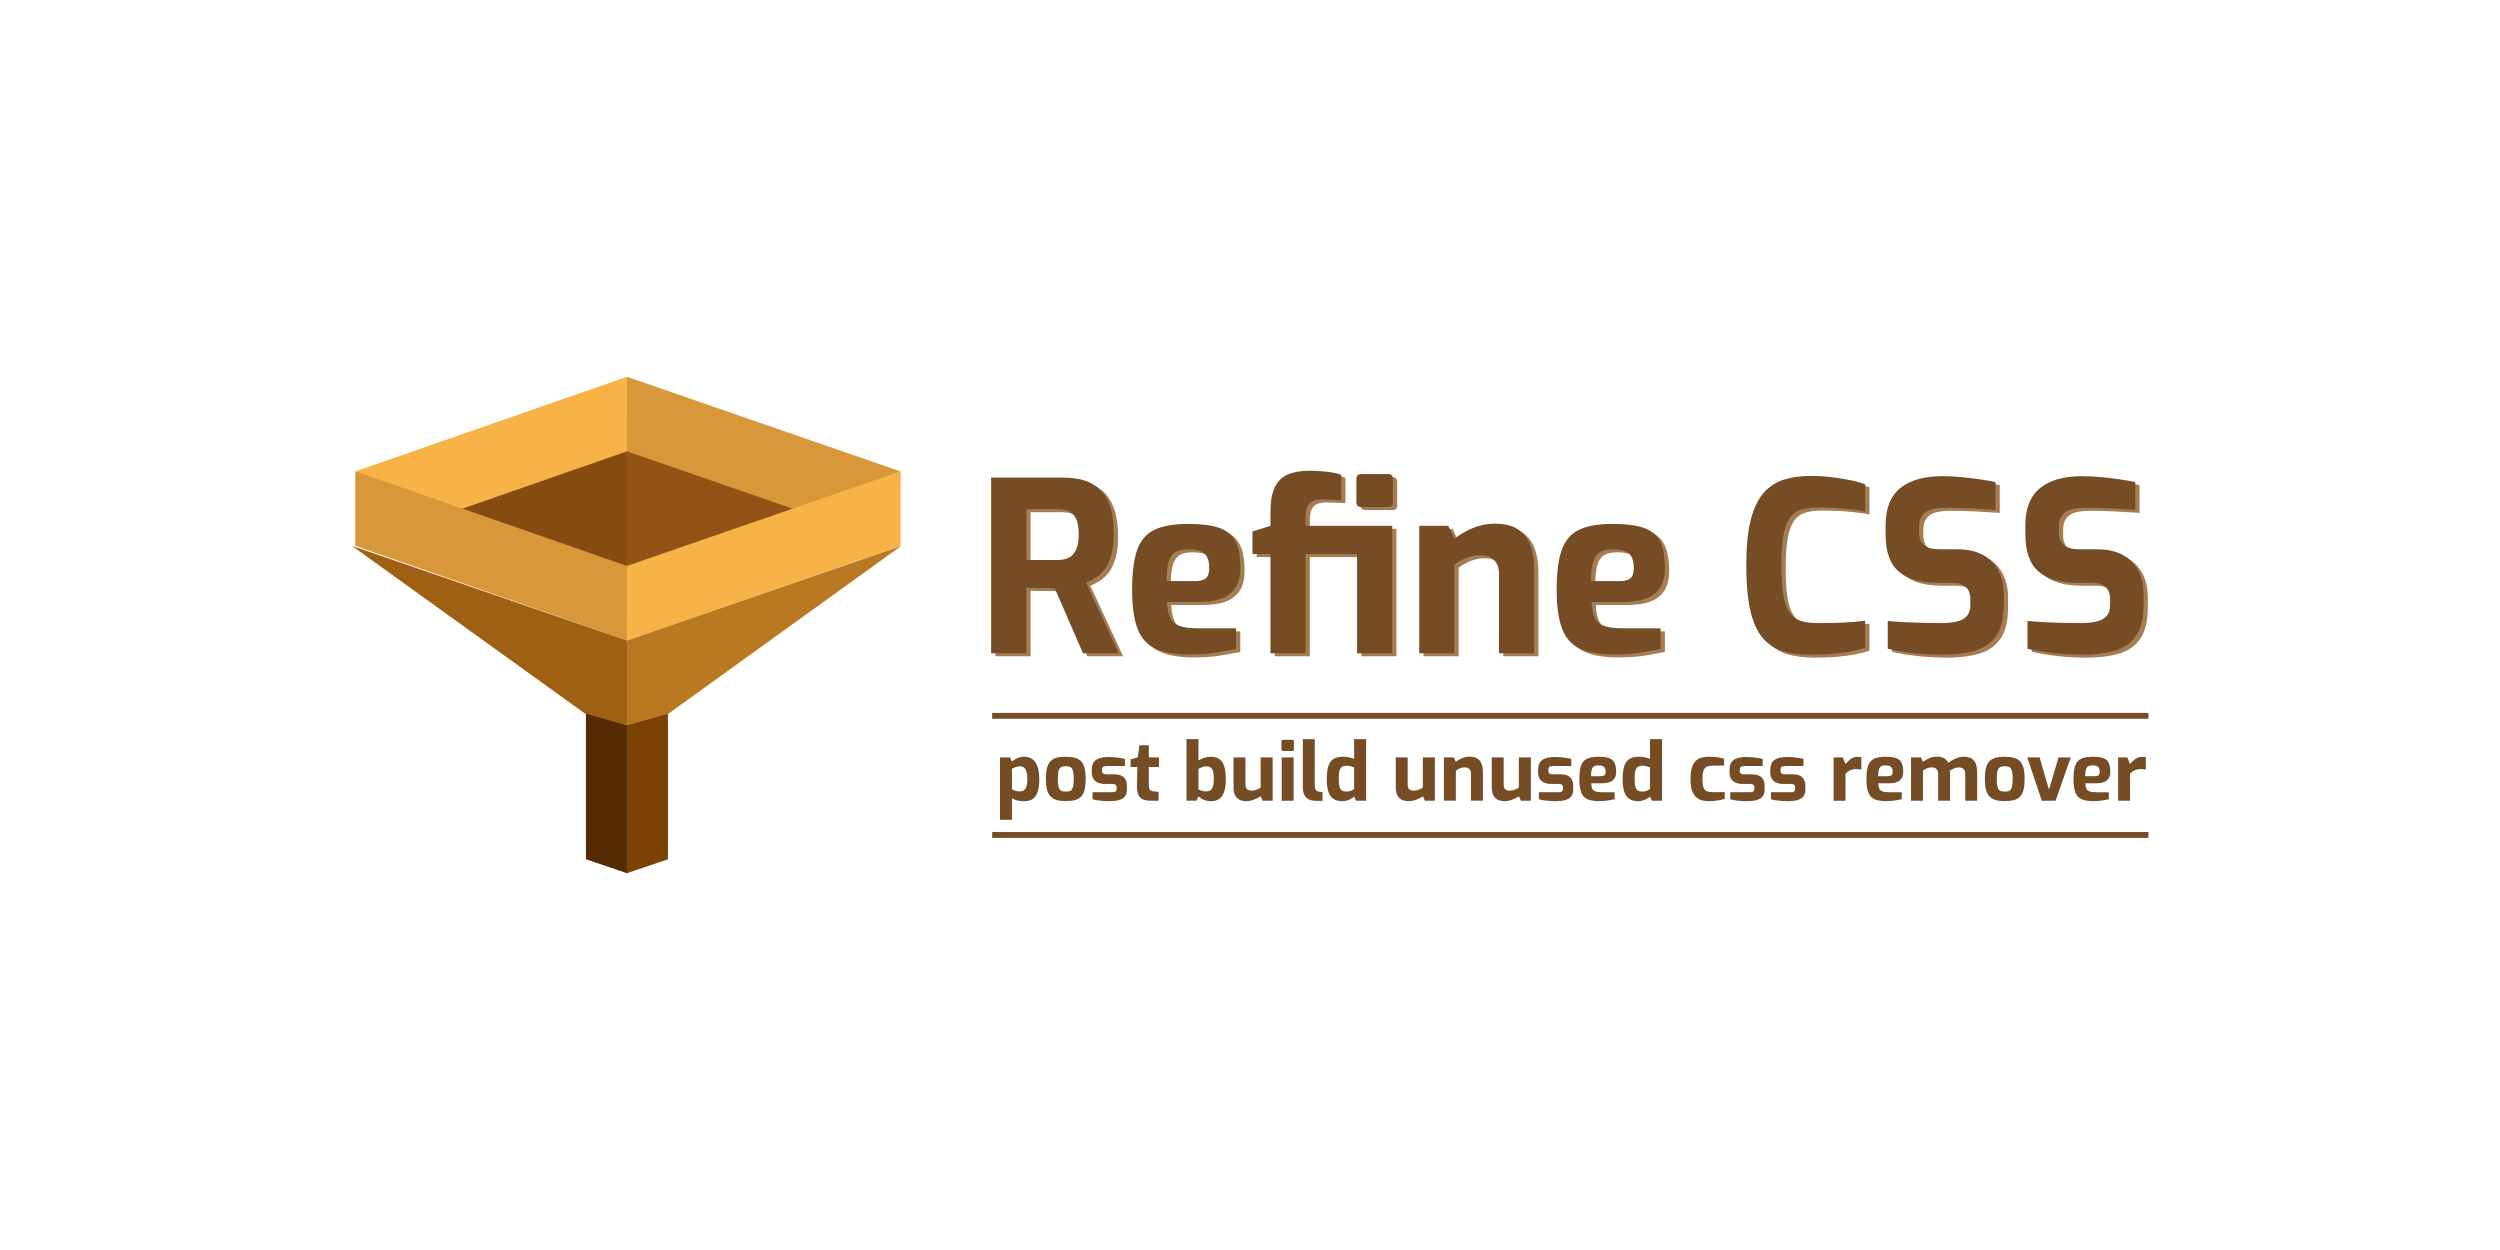 <?xml version="1.0" encoding="utf-8"?>
<!-- Generator: Adobe Illustrator 16.0.0, SVG Export Plug-In . SVG Version: 6.00 Build 0)  -->
<!DOCTYPE svg PUBLIC "-//W3C//DTD SVG 1.1//EN" "http://www.w3.org/Graphics/SVG/1.1/DTD/svg11.dtd">
<svg version="1.1" id="Layer_1" xmlns="http://www.w3.org/2000/svg" xmlns:xlink="http://www.w3.org/1999/xlink" x="0px" y="0px"
	 width="1280px" height="640px" viewBox="0 0 1280 640" enable-background="new 0 0 1280 640" xml:space="preserve">
<g>
	<g>
		<polygon fill="#935314" points="321,231.562 321,309.774 443.596,262.288 321,207.043 		"/>
		<polygon fill="#844C0F" points="321,236.218 321,314.429 198.405,266.944 321,211.699 		"/>
		<polygon fill="#D8983A" points="321,231.096 461,279.513 461,241.339 321,192.922 		"/>
		<polygon fill="#F7B346" points="461,279.513 321,327.93 321,289.754 461,241.339 		"/>
		<polygon fill="#F7B346" points="321,231.096 182,279.513 182,241.339 321,192.922 		"/>
		<polygon fill="#D8983A" points="182,279.513 321,327.93 321,289.754 182,241.339 		"/>
		<polygon fill="#BA7820" points="321,327.93 461.41,279.513 342.322,365.331 321,371.227 		"/>
		<polygon fill="#A06013" points="321,327.93 180.218,279.513 299.491,365.331 321,371.227 		"/>
		<polygon fill="#7C4203" points="321,371.227 321,447.078 342,439.939 342,365.331 		"/>
		<polygon fill="#542B02" points="321,371.227 321,447.078 300,439.939 300,365.331 		"/>
	</g>
	<g>
		<g>
			<g>
				<path fill="#A67C52" d="M509.648,335.995v-89.917h37.182c3.563,0,6.884,0.426,9.964,1.275c3.077,0.851,5.791,2.33,8.142,4.436
					c2.348,2.107,4.191,5.023,5.528,8.748c1.336,3.729,2.005,8.507,2.005,14.34c0,4.131-0.406,7.654-1.215,10.57
					c-0.812,2.916-1.884,5.306-3.221,7.169c-1.337,1.864-2.855,3.362-4.557,4.496c-1.7,1.137-3.443,2.065-5.225,2.795l16.769,36.088
					h-18.348l-14.46-33.294c-0.973,0-2.087-0.02-3.341-0.061c-1.258-0.04-2.533-0.061-3.828-0.061c-1.297,0-2.594,0-3.889,0
					c-1.296,0-2.472-0.04-3.523-0.121v33.536H509.648z M527.632,288.242h16.039c1.619,0,3.077-0.201,4.374-0.607
					c1.295-0.404,2.431-1.113,3.402-2.126c0.973-1.013,1.721-2.37,2.248-4.071c0.526-1.7,0.79-3.889,0.79-6.561
					c0-2.511-0.264-4.598-0.79-6.259c-0.527-1.659-1.275-2.955-2.248-3.887c-0.972-0.932-2.107-1.581-3.402-1.945
					c-1.297-0.365-2.755-0.547-4.374-0.547h-16.039V288.242z"/>
				<path fill="#A67C52" d="M611.23,336.603c-7.211,0-12.961-0.95-17.255-2.855c-4.294-1.903-7.393-5.286-9.295-10.146
					c-1.904-4.86-2.855-11.583-2.855-20.17c0-8.83,0.891-15.675,2.673-20.534c1.781-4.861,4.779-8.263,8.992-10.207
					c4.211-1.944,9.922-2.916,17.133-2.916c6.479,0,11.665,0.648,15.553,1.943c3.889,1.298,6.702,3.566,8.445,6.805
					c1.741,3.241,2.613,7.818,2.613,13.73c0,4.375-0.872,7.837-2.613,10.389c-1.743,2.553-4.192,4.375-7.352,5.469
					c-3.159,1.093-6.886,1.641-11.179,1.641h-16.403c0.161,3.322,0.668,5.974,1.519,7.958c0.851,1.986,2.431,3.401,4.738,4.252
					c2.31,0.853,5.65,1.277,10.025,1.277h19.076v10.57c-3.159,0.65-6.621,1.277-10.389,1.884
					C620.891,336.298,616.414,336.603,611.23,336.603z M599.444,299.056h14.824c2.43,0,4.211-0.486,5.347-1.457
					c1.133-0.972,1.7-2.714,1.7-5.226c0-2.35-0.364-4.231-1.093-5.649c-0.729-1.417-1.865-2.431-3.402-3.037
					c-1.54-0.609-3.605-0.911-6.197-0.911c-2.755,0-4.942,0.466-6.562,1.396c-1.621,0.932-2.795,2.572-3.523,4.921
					C599.809,291.443,599.444,294.764,599.444,299.056z"/>
				<path fill="#A67C52" d="M652.664,335.995v-50.791h-9.234v-11.543l9.234-2.916v-7.048c0-5.347,0.729-9.558,2.186-12.638
					c1.459-3.077,3.664-5.264,6.623-6.562c2.955-1.294,6.662-1.943,11.119-1.943c3.32,0,6.418,0.183,9.295,0.546
					c2.875,0.365,5.203,0.871,6.986,1.52v13.001c-1.297-0.079-2.896-0.16-4.801-0.242c-1.902-0.081-3.664-0.121-5.285-0.121
					c-2.023,0-3.625,0.324-4.799,0.971c-1.176,0.649-2.025,1.641-2.553,2.978c-0.527,1.336-0.789,3.019-0.789,5.043v4.496h34.994
					v14.459h-34.994v50.791H652.664z M699.201,261.146c-1.699,0-2.551-0.81-2.551-2.431v-11.908c0-1.701,0.852-2.551,2.551-2.551
					h13.852c0.809,0,1.398,0.242,1.764,0.729c0.363,0.485,0.545,1.093,0.545,1.821v11.908c0,1.621-0.77,2.431-2.309,2.431H699.201z
					 M697.014,335.995v-65.25h17.984v65.25H697.014z"/>
				<path fill="#A67C52" d="M728.85,335.995v-65.25h14.824l3.16,6.683c2.428-2.023,5.484-3.828,9.172-5.406
					c3.686-1.58,7.475-2.37,11.363-2.37c5.346,0,9.477,1.055,12.393,3.159c2.918,2.106,4.961,4.921,6.137,8.445
					c1.174,3.523,1.762,7.433,1.762,11.726v43.014h-17.984v-40.706c0-2.105-0.383-3.846-1.152-5.224
					c-0.773-1.377-1.844-2.431-3.221-3.159c-1.379-0.729-3.037-1.094-4.982-1.094c-1.701,0-3.342,0.203-4.92,0.607
					c-1.582,0.406-3.082,0.972-4.496,1.701c-1.42,0.728-2.777,1.579-4.07,2.551v45.323H728.85z"/>
				<path fill="#A67C52" d="M828.607,336.603c-7.211,0-12.961-0.95-17.254-2.855c-4.295-1.903-7.395-5.286-9.297-10.146
					c-1.904-4.86-2.854-11.583-2.854-20.17c0-8.83,0.889-15.675,2.672-20.534c1.781-4.861,4.779-8.263,8.992-10.207
					c4.211-1.944,9.922-2.916,17.133-2.916c6.479,0,11.664,0.648,15.553,1.943c3.887,1.298,6.701,3.566,8.443,6.805
					c1.742,3.241,2.613,7.818,2.613,13.73c0,4.375-0.871,7.837-2.613,10.389c-1.742,2.553-4.189,4.375-7.35,5.469
					c-3.158,1.093-6.887,1.641-11.18,1.641h-16.404c0.164,3.322,0.67,5.974,1.52,7.958c0.852,1.986,2.43,3.401,4.74,4.252
					c2.307,0.853,5.65,1.277,10.023,1.277h19.078v10.57c-3.16,0.65-6.623,1.277-10.391,1.884
					C838.268,336.298,833.789,336.603,828.607,336.603z M816.82,299.056h14.824c2.432,0,4.211-0.486,5.346-1.457
					c1.135-0.972,1.701-2.714,1.701-5.226c0-2.35-0.363-4.231-1.092-5.649c-0.73-1.417-1.865-2.431-3.402-3.037
					c-1.541-0.609-3.607-0.911-6.197-0.911c-2.756,0-4.941,0.466-6.563,1.396c-1.621,0.932-2.795,2.572-3.523,4.921
					C817.186,291.443,816.82,294.764,816.82,299.056z"/>
				<path fill="#A67C52" d="M928.852,336.724c-5.268,0-9.904-0.607-13.914-1.822s-7.412-3.443-10.207-6.685
					c-2.795-3.236-4.902-7.876-6.318-13.91c-1.418-6.034-2.127-13.872-2.127-23.514c0-9.313,0.748-16.95,2.248-22.903
					c1.498-5.955,3.664-10.572,6.502-13.853c2.834-3.28,6.275-5.568,10.328-6.865c4.049-1.295,8.627-1.944,13.73-1.944
					c4.049,0,7.836,0.225,11.361,0.668c3.523,0.446,6.701,0.973,9.537,1.58c2.834,0.607,5.225,1.275,7.17,2.005v13.974
					c-1.457-0.323-3.424-0.646-5.893-0.972c-2.473-0.323-5.287-0.587-8.445-0.79c-3.16-0.201-6.48-0.304-9.965-0.304
					c-3.402,0-6.299,0.385-8.688,1.153c-2.391,0.771-4.295,2.189-5.711,4.255c-1.418,2.065-2.473,5.042-3.16,8.93
					s-1.031,8.951-1.031,15.189c0,5.994,0.303,10.935,0.91,14.823c0.607,3.888,1.6,6.906,2.977,9.053s3.26,3.646,5.65,4.496
					c2.389,0.851,5.408,1.275,9.053,1.275c6.156,0,11.158-0.121,15.008-0.364c3.846-0.244,6.943-0.525,9.295-0.851v13.853
					c-2.188,0.729-4.699,1.356-7.533,1.884c-2.836,0.527-5.955,0.93-9.357,1.213C936.871,336.581,933.061,336.724,928.852,336.724z"
					/>
				<path fill="#A67C52" d="M996.896,336.724c-2.352,0-4.762-0.061-7.23-0.182c-2.473-0.121-4.982-0.326-7.533-0.608
					c-2.553-0.281-4.965-0.606-7.23-0.972c-2.268-0.364-4.334-0.79-6.197-1.275V319.47c2.43,0.243,5.184,0.445,8.262,0.608
					c3.08,0.162,6.277,0.283,9.6,0.364c3.32,0.081,6.48,0.121,9.479,0.121c3.078,0,5.73-0.263,7.959-0.79
					c2.229-0.525,3.949-1.459,5.164-2.795s1.822-3.179,1.822-5.527v-3.281c0-2.674-0.789-4.719-2.369-6.136
					c-1.58-1.418-3.828-2.127-6.744-2.127h-7.654c-8.588,0-15.17-1.884-19.744-5.65c-4.578-3.769-6.867-10.186-6.867-19.26v-4.374
					c0-8.749,2.51-15.146,7.535-19.198c5.021-4.05,12.189-6.075,21.506-6.075c3.32,0,6.621,0.163,9.904,0.485
					c3.279,0.324,6.439,0.71,9.477,1.155c3.039,0.445,5.65,0.911,7.838,1.396v14.217c-3.727-0.242-7.879-0.485-12.455-0.729
					c-4.578-0.242-8.811-0.364-12.697-0.364c-2.756,0-5.207,0.264-7.352,0.79c-2.148,0.527-3.789,1.519-4.922,2.978
					c-1.135,1.458-1.701,3.523-1.701,6.196v2.431c0,3.159,0.891,5.428,2.674,6.806c1.781,1.376,4.414,2.065,7.898,2.065h8.869
					c5.428,0,9.902,0.992,13.428,2.977c3.523,1.985,6.154,4.718,7.898,8.201c1.74,3.482,2.611,7.453,2.611,11.907v5.104
					c0,7.048-1.316,12.436-3.947,16.16c-2.635,3.727-6.279,6.257-10.938,7.594S1003.133,336.724,996.896,336.724z"/>
				<path fill="#A67C52" d="M1068.463,336.724c-2.352,0-4.76-0.061-7.23-0.182c-2.473-0.121-4.98-0.326-7.533-0.608
					c-2.551-0.281-4.963-0.606-7.23-0.972c-2.268-0.364-4.332-0.79-6.197-1.275V319.47c2.432,0.243,5.186,0.445,8.264,0.608
					c3.078,0.162,6.277,0.283,9.6,0.364c3.32,0.081,6.48,0.121,9.479,0.121c3.076,0,5.729-0.263,7.957-0.79
					c2.229-0.525,3.949-1.459,5.166-2.795c1.215-1.336,1.82-3.179,1.82-5.527v-3.281c0-2.674-0.789-4.719-2.367-6.136
					c-1.58-1.418-3.828-2.127-6.744-2.127h-7.656c-8.586,0-15.168-1.884-19.744-5.65c-4.578-3.769-6.865-10.186-6.865-19.26v-4.374
					c0-8.749,2.51-15.146,7.533-19.198c5.021-4.05,12.191-6.075,21.506-6.075c3.322,0,6.623,0.163,9.904,0.485
					c3.281,0.324,6.439,0.71,9.477,1.155c3.039,0.445,5.652,0.911,7.838,1.396v14.217c-3.727-0.242-7.879-0.485-12.455-0.729
					c-4.576-0.242-8.809-0.364-12.697-0.364c-2.754,0-5.205,0.264-7.352,0.79c-2.146,0.527-3.787,1.519-4.92,2.978
					c-1.137,1.458-1.703,3.523-1.703,6.196v2.431c0,3.159,0.893,5.428,2.676,6.806c1.779,1.376,4.412,2.065,7.896,2.065h8.871
					c5.426,0,9.902,0.992,13.426,2.977c3.523,1.985,6.156,4.718,7.898,8.201c1.742,3.482,2.613,7.453,2.613,11.907v5.104
					c0,7.048-1.318,12.436-3.949,16.16c-2.633,3.727-6.279,6.257-10.938,7.594S1074.699,336.724,1068.463,336.724z"/>
			</g>
			<g>
				<path fill="#754C24" d="M507.458,334.46v-89.918h37.183c3.563,0,6.884,0.426,9.964,1.275c3.077,0.851,5.791,2.329,8.141,4.436
					c2.349,2.107,4.192,5.023,5.529,8.749c1.336,3.726,2.005,8.506,2.005,14.339c0,4.131-0.406,7.654-1.216,10.57
					c-0.811,2.917-1.883,5.307-3.22,7.169c-1.337,1.864-2.855,3.362-4.557,4.496c-1.701,1.137-3.443,2.065-5.225,2.795
					l16.769,36.089h-18.349l-14.459-33.293c-0.973,0-2.087-0.021-3.342-0.063c-1.257-0.04-2.532-0.061-3.827-0.061
					c-1.297,0-2.594,0-3.889,0c-1.297,0-2.472-0.04-3.523-0.121v33.537H507.458z M525.442,286.706h16.039
					c1.619,0,3.077-0.201,4.374-0.607c1.295-0.404,2.43-1.113,3.402-2.126s1.72-2.37,2.248-4.071c0.525-1.7,0.79-3.889,0.79-6.561
					c0-2.511-0.265-4.598-0.79-6.259c-0.528-1.659-1.275-2.956-2.248-3.889c-0.973-0.931-2.107-1.579-3.402-1.943
					c-1.297-0.365-2.755-0.547-4.374-0.547h-16.039V286.706z"/>
				<path fill="#754C24" d="M609.041,335.066c-7.211,0-12.962-0.95-17.255-2.855c-4.294-1.903-7.393-5.286-9.296-10.146
					c-1.903-4.861-2.854-11.583-2.854-20.17c0-8.83,0.891-15.675,2.673-20.534c1.781-4.861,4.779-8.263,8.991-10.207
					s9.923-2.916,17.134-2.916c6.479,0,11.665,0.648,15.553,1.943c3.889,1.298,6.702,3.566,8.445,6.805
					c1.741,3.24,2.612,7.818,2.612,13.73c0,4.375-0.871,7.837-2.612,10.389c-1.743,2.553-4.192,4.375-7.352,5.469
					c-3.159,1.093-6.886,1.641-11.179,1.641h-16.404c0.162,3.322,0.668,5.974,1.52,7.958c0.851,1.986,2.43,3.401,4.738,4.252
					c2.31,0.853,5.65,1.277,10.025,1.277h19.076v10.57c-3.159,0.65-6.622,1.277-10.389,1.884S614.225,335.066,609.041,335.066z
					 M597.255,297.52h14.823c2.431,0,4.212-0.486,5.348-1.457c1.133-0.972,1.7-2.714,1.7-5.226c0-2.349-0.364-4.231-1.093-5.649
					c-0.729-1.416-1.865-2.431-3.403-3.038c-1.539-0.608-3.605-0.91-6.196-0.91c-2.755,0-4.942,0.466-6.562,1.396
					c-1.622,0.932-2.795,2.572-3.523,4.921C597.619,289.907,597.255,293.228,597.255,297.52z"/>
				<path fill="#754C24" d="M650.475,334.46v-50.792h-9.236v-11.543l9.236-2.916v-7.048c0-5.347,0.729-9.558,2.188-12.638
					c1.457-3.077,3.662-5.264,6.621-6.562c2.955-1.294,6.662-1.943,11.119-1.943c3.32,0,6.418,0.183,9.295,0.546
					c2.875,0.365,5.203,0.872,6.986,1.52v13.001c-1.297-0.079-2.898-0.16-4.799-0.242c-1.906-0.081-3.668-0.121-5.287-0.121
					c-2.025,0-3.627,0.324-4.799,0.971c-1.176,0.649-2.027,1.641-2.553,2.978c-0.527,1.336-0.789,3.019-0.789,5.043v4.496h34.994
					v14.459h-34.994v50.792H650.475z M697.012,259.609c-1.701,0-2.553-0.81-2.553-2.431v-11.908c0-1.701,0.852-2.551,2.553-2.551
					h13.852c0.809,0,1.396,0.242,1.764,0.729c0.363,0.485,0.545,1.093,0.545,1.821v11.908c0,1.621-0.77,2.431-2.309,2.431H697.012z
					 M694.824,334.46v-65.251h17.984v65.251H694.824z"/>
				<path fill="#754C24" d="M726.66,334.46v-65.251h14.824l3.158,6.683c2.43-2.023,5.486-3.828,9.174-5.406
					c3.686-1.58,7.475-2.37,11.361-2.37c5.348,0,9.479,1.055,12.395,3.159c2.916,2.106,4.961,4.921,6.137,8.445
					c1.174,3.523,1.762,7.433,1.762,11.726v43.015h-17.984v-40.705c0-2.107-0.385-3.848-1.152-5.226
					c-0.773-1.377-1.844-2.431-3.221-3.159c-1.379-0.729-3.039-1.094-4.982-1.094c-1.701,0-3.342,0.203-4.922,0.607
					c-1.58,0.406-3.08,0.972-4.494,1.701c-1.42,0.728-2.777,1.579-4.072,2.552v45.323H726.66z"/>
				<path fill="#754C24" d="M826.418,335.066c-7.211,0-12.961-0.95-17.254-2.855c-4.295-1.903-7.395-5.286-9.297-10.146
					c-1.904-4.861-2.855-11.583-2.855-20.17c0-8.83,0.891-15.675,2.674-20.534c1.781-4.861,4.777-8.263,8.99-10.207
					s9.924-2.916,17.135-2.916c6.479,0,11.664,0.648,15.553,1.943c3.887,1.298,6.701,3.566,8.445,6.805
					c1.74,3.24,2.611,7.818,2.611,13.73c0,4.375-0.871,7.837-2.611,10.389c-1.744,2.553-4.191,4.375-7.352,5.469
					c-3.16,1.093-6.887,1.641-11.18,1.641h-16.404c0.162,3.322,0.668,5.974,1.52,7.958c0.852,1.986,2.43,3.401,4.738,4.252
					c2.309,0.853,5.652,1.277,10.025,1.277h19.076v10.57c-3.158,0.65-6.623,1.277-10.389,1.884S831.6,335.066,826.418,335.066z
					 M814.631,297.52h14.824c2.432,0,4.211-0.486,5.346-1.457c1.135-0.972,1.701-2.714,1.701-5.226c0-2.349-0.363-4.231-1.092-5.649
					c-0.73-1.416-1.865-2.431-3.404-3.038c-1.539-0.608-3.605-0.91-6.195-0.91c-2.756,0-4.943,0.466-6.563,1.396
					c-1.621,0.932-2.795,2.572-3.523,4.921C814.996,289.907,814.631,293.228,814.631,297.52z"/>
				<path fill="#754C24" d="M926.66,335.189c-5.266,0-9.902-0.608-13.912-1.824c-4.01-1.215-7.412-3.443-10.207-6.685
					c-2.795-3.236-4.902-7.876-6.318-13.91c-1.418-6.034-2.127-13.872-2.127-23.513c0-9.314,0.748-16.951,2.248-22.904
					c1.498-5.955,3.664-10.571,6.502-13.853c2.834-3.28,6.275-5.568,10.328-6.865c4.049-1.295,8.627-1.944,13.73-1.944
					c4.049,0,7.836,0.225,11.361,0.668c3.523,0.446,6.701,0.973,9.537,1.58c2.834,0.607,5.225,1.275,7.168,2.005v13.974
					c-1.455-0.323-3.422-0.646-5.891-0.972c-2.473-0.323-5.287-0.587-8.447-0.79c-3.158-0.201-6.48-0.304-9.963-0.304
					c-3.402,0-6.299,0.385-8.688,1.153c-2.391,0.771-4.295,2.188-5.711,4.255c-1.418,2.065-2.473,5.042-3.16,8.93
					s-1.031,8.951-1.031,15.189c0,5.994,0.303,10.935,0.91,14.823c0.607,3.888,1.6,6.906,2.977,9.053s3.26,3.646,5.65,4.496
					c2.389,0.851,5.408,1.275,9.053,1.275c6.156,0,11.158-0.121,15.008-0.364c3.846-0.244,6.943-0.525,9.293-0.851v13.853
					c-2.186,0.729-4.697,1.356-7.531,1.884c-2.838,0.527-5.955,0.93-9.357,1.213C934.68,335.046,930.871,335.189,926.66,335.189z"/>
				<path fill="#754C24" d="M994.705,335.189c-2.352,0-4.76-0.063-7.23-0.184c-2.473-0.121-4.98-0.325-7.533-0.608
					c-2.551-0.281-4.963-0.606-7.23-0.972c-2.268-0.364-4.332-0.79-6.195-1.275v-14.217c2.43,0.243,5.184,0.445,8.262,0.608
					c3.078,0.162,6.277,0.283,9.6,0.364c3.32,0.081,6.48,0.121,9.479,0.121c3.076,0,5.729-0.263,7.957-0.79
					c2.229-0.525,3.949-1.459,5.166-2.795c1.215-1.336,1.82-3.179,1.82-5.527v-3.281c0-2.674-0.789-4.719-2.367-6.136
					c-1.58-1.418-3.828-2.127-6.744-2.127h-7.656c-8.586,0-15.168-1.884-19.744-5.65c-4.578-3.768-6.867-10.186-6.867-19.26v-4.374
					c0-8.749,2.512-15.146,7.535-19.198c5.021-4.05,12.191-6.075,21.506-6.075c3.322,0,6.623,0.163,9.904,0.485
					c3.281,0.325,6.439,0.71,9.479,1.155c3.037,0.446,5.65,0.911,7.836,1.396v14.217c-3.727-0.242-7.879-0.485-12.455-0.729
					c-4.576-0.242-8.809-0.364-12.697-0.364c-2.754,0-5.205,0.264-7.352,0.79c-2.146,0.527-3.787,1.519-4.92,2.978
					c-1.137,1.458-1.701,3.523-1.701,6.196v2.431c0,3.159,0.891,5.428,2.674,6.806c1.779,1.376,4.412,2.065,7.896,2.065h8.871
					c5.426,0,9.902,0.992,13.426,2.977c3.525,1.985,6.156,4.719,7.898,8.201s2.613,7.453,2.613,11.907v5.104
					c0,7.048-1.318,12.436-3.949,16.16c-2.633,3.727-6.279,6.257-10.938,7.594C1006.389,334.521,1000.941,335.189,994.705,335.189z"
					/>
				<path fill="#754C24" d="M1066.273,335.189c-2.352,0-4.76-0.063-7.23-0.184c-2.473-0.121-4.982-0.325-7.533-0.608
					c-2.553-0.281-4.963-0.606-7.23-0.972c-2.268-0.364-4.334-0.79-6.197-1.275v-14.217c2.432,0.243,5.184,0.445,8.264,0.608
					c3.078,0.162,6.277,0.283,9.6,0.364c3.32,0.081,6.48,0.121,9.479,0.121c3.076,0,5.729-0.263,7.957-0.79
					c2.229-0.525,3.949-1.459,5.166-2.795c1.215-1.336,1.82-3.179,1.82-5.527v-3.281c0-2.674-0.789-4.719-2.367-6.136
					c-1.58-1.418-3.828-2.127-6.744-2.127h-7.656c-8.586,0-15.17-1.884-19.744-5.65c-4.578-3.768-6.867-10.186-6.867-19.26v-4.374
					c0-8.749,2.512-15.146,7.535-19.198c5.021-4.05,12.189-6.075,21.506-6.075c3.322,0,6.623,0.163,9.904,0.485
					c3.281,0.325,6.439,0.71,9.477,1.155c3.039,0.446,5.652,0.911,7.838,1.396v14.217c-3.727-0.242-7.879-0.485-12.455-0.729
					c-4.576-0.242-8.809-0.364-12.697-0.364c-2.754,0-5.205,0.264-7.352,0.79c-2.146,0.527-3.787,1.519-4.92,2.978
					c-1.137,1.458-1.703,3.523-1.703,6.196v2.431c0,3.159,0.893,5.428,2.676,6.806c1.779,1.376,4.412,2.065,7.896,2.065h8.871
					c5.426,0,9.902,0.992,13.426,2.977c3.523,1.985,6.156,4.719,7.898,8.201s2.613,7.453,2.613,11.907v5.104
					c0,7.048-1.318,12.436-3.949,16.16c-2.635,3.727-6.279,6.257-10.938,7.594C1077.957,334.521,1072.51,335.189,1066.273,335.189z"
					/>
			</g>
		</g>
		<g>
			<g>
				<path fill="#754C24" d="M512.003,419.749v-31.967h5.121l0.991,2.105c0.522-0.412,1.102-0.805,1.734-1.176
					c0.634-0.373,1.322-0.676,2.065-0.91c0.743-0.232,1.528-0.35,2.354-0.35c1.349,0,2.525,0.262,3.531,0.783
					c1.005,0.523,1.823,1.281,2.457,2.271c0.633,0.992,1.102,2.197,1.404,3.615s0.454,3.008,0.454,4.77
					c0,2.369-0.234,4.406-0.702,6.113s-1.273,3.008-2.416,3.902s-2.719,1.342-4.729,1.342c-1.047,0-2.113-0.123-3.201-0.371
					s-2.072-0.605-2.953-1.074v10.945H512.003z M522.287,405.21c0.633,0,1.239-0.17,1.817-0.516
					c0.578-0.344,1.039-0.971,1.383-1.879c0.345-0.908,0.517-2.217,0.517-3.924c0-1.652-0.158-2.953-0.475-3.902
					c-0.317-0.951-0.751-1.625-1.301-2.023c-0.552-0.4-1.198-0.6-1.941-0.6c-0.854,0-1.639,0.139-2.354,0.412
					c-0.716,0.275-1.321,0.553-1.817,0.826v10.533c0.551,0.33,1.198,0.592,1.941,0.783C520.8,405.114,521.543,405.21,522.287,405.21
					z"/>
				<path fill="#754C24" d="M545.663,410.167c-1.817,0-3.373-0.186-4.667-0.557c-1.294-0.373-2.348-0.998-3.159-1.881
					c-0.813-0.881-1.404-2.051-1.776-3.51c-0.371-1.459-0.558-3.264-0.558-5.41c0-2.258,0.187-4.123,0.558-5.598
					c0.372-1.473,0.964-2.629,1.776-3.469c0.812-0.84,1.872-1.432,3.18-1.775s2.856-0.516,4.646-0.516
					c1.845,0,3.414,0.178,4.709,0.535c1.293,0.359,2.347,0.957,3.159,1.797c0.812,0.84,1.404,1.998,1.776,3.471
					c0.371,1.473,0.557,3.324,0.557,5.555c0,2.203-0.179,4.041-0.536,5.514c-0.358,1.473-0.937,2.637-1.735,3.49
					s-1.852,1.459-3.159,1.816S547.535,410.167,545.663,410.167z M545.663,405.294c0.743,0,1.369-0.068,1.88-0.207
					c0.509-0.137,0.922-0.42,1.238-0.848c0.316-0.426,0.558-1.08,0.723-1.961c0.166-0.881,0.248-2.037,0.248-3.469
					c0-1.459-0.082-2.623-0.248-3.49c-0.165-0.867-0.406-1.514-0.723-1.941c-0.316-0.426-0.729-0.709-1.238-0.846
					c-0.511-0.139-1.137-0.207-1.88-0.207c-0.716,0-1.328,0.068-1.838,0.207c-0.51,0.137-0.929,0.42-1.26,0.846
					c-0.33,0.428-0.571,1.074-0.723,1.941s-0.227,2.031-0.227,3.49c0,1.432,0.075,2.588,0.227,3.469s0.393,1.535,0.723,1.961
					c0.331,0.428,0.75,0.711,1.26,0.848C544.335,405.226,544.947,405.294,545.663,405.294z"/>
				<path fill="#754C24" d="M567.966,410.208c-0.688,0-1.432-0.02-2.23-0.063c-0.799-0.041-1.597-0.102-2.396-0.186
					c-0.799-0.082-1.542-0.186-2.23-0.309c-0.688-0.125-1.267-0.27-1.734-0.434v-3.594h9.83c0.578,0,1.053-0.049,1.425-0.145
					c0.371-0.096,0.646-0.275,0.826-0.537c0.179-0.262,0.269-0.641,0.269-1.137v-0.701c0-0.551-0.18-0.977-0.537-1.281
					c-0.358-0.303-1.02-0.453-1.982-0.453h-3.47c-1.267,0-2.409-0.193-3.428-0.578c-1.02-0.385-1.824-1.02-2.416-1.9
					c-0.593-0.881-0.889-2.064-0.889-3.553v-1.279c0-1.404,0.275-2.588,0.826-3.553c0.551-0.963,1.473-1.693,2.768-2.188
					c1.294-0.496,3.069-0.744,5.328-0.744c0.908,0,1.879,0.049,2.911,0.145c1.033,0.098,2.01,0.221,2.933,0.371
					c0.922,0.152,1.658,0.324,2.21,0.518v3.592h-9.293c-0.799,0-1.404,0.131-1.817,0.393s-0.619,0.752-0.619,1.467v0.66
					c0,0.496,0.096,0.861,0.289,1.096c0.192,0.234,0.488,0.398,0.888,0.494c0.398,0.098,0.901,0.145,1.508,0.145h3.552
					c2.257,0,3.902,0.518,4.936,1.549c1.032,1.033,1.549,2.459,1.549,4.275v1.982c0,1.486-0.352,2.664-1.054,3.531
					s-1.721,1.486-3.056,1.859C571.524,410.022,569.893,410.208,567.966,410.208z"/>
				<path fill="#754C24" d="M589.194,409.96c-1.708,0-3.092-0.248-4.151-0.742c-1.061-0.496-1.824-1.322-2.292-2.479
					c-0.469-1.156-0.675-2.713-0.619-4.668l0.206-9.375h-3.47v-3.924l3.677-0.99l0.825-6.195h4.833v6.195h5.203v4.914h-5.203v9.334
					c0,0.605,0.055,1.102,0.165,1.486c0.109,0.387,0.269,0.697,0.475,0.93c0.207,0.234,0.447,0.406,0.723,0.518
					c0.275,0.109,0.551,0.178,0.826,0.205l2.809,0.248v4.543H589.194z"/>
				<path fill="#754C24" d="M620.046,410.208c-0.964,0-1.832-0.109-2.603-0.33s-1.466-0.51-2.085-0.867
					c-0.62-0.357-1.205-0.744-1.756-1.156l-0.991,2.105h-5.121v-31.512h6.112v10.861c0.881-0.467,1.872-0.895,2.974-1.279
					c1.102-0.387,2.161-0.578,3.181-0.578c1.899,0,3.421,0.398,4.563,1.197s1.976,2.045,2.499,3.738
					c0.522,1.693,0.784,3.93,0.784,6.711c0,2.479-0.269,4.543-0.805,6.195c-0.537,1.652-1.363,2.885-2.479,3.695
					C623.205,409.802,621.78,410.208,620.046,410.208z M617.774,405.21c0.716,0,1.355-0.186,1.92-0.557s1.005-1.025,1.322-1.961
					c0.316-0.938,0.475-2.23,0.475-3.883c0-1.928-0.172-3.338-0.517-4.234c-0.344-0.895-0.799-1.486-1.362-1.775
					c-0.564-0.289-1.178-0.434-1.838-0.434c-0.826,0-1.591,0.131-2.292,0.393c-0.702,0.262-1.329,0.543-1.88,0.846v10.533
					c0.522,0.275,1.122,0.523,1.797,0.742C616.073,405.101,616.865,405.21,617.774,405.21z"/>
				<path fill="#754C24" d="M637.929,410.208c-1.982,0-3.538-0.584-4.667-1.756c-1.13-1.17-1.693-2.828-1.693-4.977v-15.693h6.112
					v13.877c0,1.238,0.296,2.072,0.888,2.498c0.592,0.428,1.37,0.641,2.334,0.641c0.769,0,1.562-0.145,2.375-0.434
					c0.811-0.289,1.533-0.682,2.168-1.178v-15.404h6.154v22.178h-5.08l-1.074-2.271c-0.992,0.662-2.135,1.246-3.428,1.756
					C640.723,409.954,639.36,410.208,637.929,410.208z"/>
				<path fill="#754C24" d="M656.967,384.519c-0.578,0-0.867-0.275-0.867-0.826v-4.047c0-0.578,0.289-0.867,0.867-0.867h4.709
					c0.248,0,0.439,0.082,0.578,0.248c0.137,0.164,0.207,0.371,0.207,0.619v4.047c0,0.551-0.262,0.826-0.785,0.826H656.967z
					 M656.225,409.96v-22.178h6.111v22.178H656.225z"/>
				<path fill="#754C24" d="M673.982,410.044c-1.568,0-2.871-0.256-3.902-0.766c-1.033-0.508-1.797-1.293-2.293-2.354
					s-0.742-2.43-0.742-4.109v-24.367h6.111v23.459c0,0.826,0.084,1.48,0.248,1.961c0.166,0.482,0.42,0.834,0.764,1.053
					c0.344,0.221,0.777,0.373,1.301,0.455l1.693,0.248v4.42H673.982z"/>
				<path fill="#754C24" d="M687.24,410.208c-1.734,0-3.195-0.365-4.379-1.094c-1.184-0.73-2.072-1.914-2.664-3.553
					c-0.592-1.637-0.887-3.793-0.887-6.463c0-2.754,0.254-4.984,0.764-6.691s1.369-2.959,2.582-3.758
					c1.211-0.799,2.877-1.197,4.996-1.197c1.02,0,2.023,0.102,3.016,0.309c0.99,0.207,1.871,0.447,2.643,0.723v-10.035h6.154v31.512
					h-5.162l-0.992-2.105c-0.469,0.439-1.039,0.84-1.713,1.197c-0.676,0.357-1.385,0.641-2.127,0.848
					C688.727,410.104,687.982,410.208,687.24,410.208z M689.387,405.294c0.826,0,1.576-0.139,2.252-0.414
					c0.674-0.273,1.232-0.551,1.672-0.826v-11.15c-0.551-0.193-1.129-0.385-1.734-0.578s-1.252-0.289-1.941-0.289
					c-1.018,0-1.838,0.18-2.457,0.537s-1.066,1.025-1.342,2.002c-0.275,0.979-0.414,2.389-0.414,4.234
					c0,1.707,0.131,3.035,0.393,3.984c0.262,0.951,0.682,1.605,1.26,1.963S688.424,405.294,689.387,405.294z"/>
				<path fill="#754C24" d="M720.982,410.208c-1.982,0-3.537-0.584-4.666-1.756c-1.129-1.17-1.693-2.828-1.693-4.977v-15.693h6.111
					v13.877c0,1.238,0.297,2.072,0.889,2.498c0.592,0.428,1.369,0.641,2.334,0.641c0.77,0,1.563-0.145,2.375-0.434
					c0.811-0.289,1.533-0.682,2.168-1.178v-15.404h6.154v22.178h-5.08l-1.074-2.271c-0.992,0.662-2.135,1.246-3.428,1.756
					C723.777,409.954,722.414,410.208,720.982,410.208z"/>
				<path fill="#754C24" d="M739.279,409.96v-22.178h5.037l1.074,2.271c0.826-0.688,1.865-1.301,3.119-1.838
					c1.252-0.537,2.539-0.807,3.861-0.807c1.816,0,3.221,0.359,4.213,1.074c0.99,0.717,1.686,1.674,2.086,2.871
					c0.398,1.197,0.598,2.525,0.598,3.984v14.621h-6.111v-13.836c0-0.715-0.131-1.307-0.393-1.775s-0.627-0.826-1.096-1.074
					c-0.467-0.248-1.031-0.371-1.693-0.371c-0.578,0-1.135,0.068-1.672,0.207c-0.537,0.137-1.047,0.33-1.527,0.578
					c-0.482,0.248-0.943,0.537-1.385,0.867v15.404H739.279z"/>
				<path fill="#754C24" d="M770.131,410.208c-1.982,0-3.539-0.584-4.668-1.756c-1.129-1.17-1.693-2.828-1.693-4.977v-15.693h6.113
					v13.877c0,1.238,0.295,2.072,0.889,2.498c0.592,0.428,1.369,0.641,2.332,0.641c0.771,0,1.563-0.145,2.375-0.434
					s1.535-0.682,2.168-1.178v-15.404h6.154v22.178h-5.08l-1.074-2.271c-0.99,0.662-2.133,1.246-3.428,1.756
					S771.563,410.208,770.131,410.208z"/>
				<path fill="#754C24" d="M796.48,410.208c-0.689,0-1.434-0.02-2.23-0.063c-0.799-0.041-1.598-0.102-2.396-0.186
					c-0.799-0.082-1.541-0.186-2.23-0.309c-0.688-0.125-1.266-0.27-1.734-0.434v-3.594h9.83c0.578,0,1.053-0.049,1.426-0.145
					c0.371-0.096,0.646-0.275,0.824-0.537c0.18-0.262,0.27-0.641,0.27-1.137v-0.701c0-0.551-0.18-0.977-0.537-1.281
					c-0.357-0.303-1.02-0.453-1.982-0.453h-3.469c-1.268,0-2.41-0.193-3.428-0.578c-1.02-0.385-1.826-1.02-2.416-1.9
					c-0.594-0.881-0.889-2.064-0.889-3.553v-1.279c0-1.404,0.275-2.588,0.826-3.553c0.551-0.963,1.473-1.693,2.768-2.188
					c1.293-0.496,3.068-0.744,5.326-0.744c0.91,0,1.881,0.049,2.912,0.145c1.033,0.098,2.01,0.221,2.934,0.371
					c0.922,0.152,1.658,0.324,2.209,0.518v3.592h-9.293c-0.799,0-1.404,0.131-1.816,0.393c-0.414,0.262-0.621,0.752-0.621,1.467
					v0.66c0,0.496,0.098,0.861,0.289,1.096c0.193,0.234,0.49,0.398,0.889,0.494c0.398,0.098,0.902,0.145,1.508,0.145H799
					c2.256,0,3.902,0.518,4.936,1.549c1.031,1.033,1.547,2.459,1.547,4.275v1.982c0,1.486-0.35,2.664-1.053,3.531
					c-0.701,0.867-1.721,1.486-3.057,1.859C800.037,410.022,798.406,410.208,796.48,410.208z"/>
				<path fill="#754C24" d="M818.617,410.167c-2.451,0-4.406-0.324-5.865-0.971s-2.512-1.797-3.158-3.449
					c-0.648-1.652-0.971-3.938-0.971-6.855c0-3,0.303-5.328,0.908-6.98s1.625-2.809,3.057-3.469s3.373-0.99,5.822-0.99
					c2.203,0,3.965,0.221,5.287,0.66c1.322,0.441,2.277,1.211,2.871,2.313c0.592,1.102,0.887,2.658,0.887,4.668
					c0,1.486-0.295,2.664-0.887,3.531c-0.594,0.867-1.426,1.486-2.5,1.857c-1.072,0.373-2.34,0.559-3.799,0.559h-5.576
					c0.055,1.129,0.229,2.029,0.518,2.705c0.289,0.674,0.824,1.156,1.609,1.445s1.922,0.434,3.408,0.434h6.484v3.594
					c-1.074,0.221-2.252,0.434-3.531,0.639C821.9,410.063,820.379,410.167,818.617,410.167z M814.611,397.405h5.039
					c0.826,0,1.432-0.166,1.816-0.496s0.578-0.922,0.578-1.775c0-0.799-0.123-1.439-0.371-1.922
					c-0.248-0.48-0.633-0.824-1.156-1.031s-1.227-0.311-2.107-0.311c-0.936,0-1.68,0.158-2.229,0.475
					c-0.553,0.318-0.951,0.875-1.199,1.674S814.611,395.946,814.611,397.405z"/>
				<path fill="#754C24" d="M838.73,410.208c-1.734,0-3.195-0.365-4.379-1.094c-1.184-0.73-2.072-1.914-2.664-3.553
					c-0.592-1.637-0.887-3.793-0.887-6.463c0-2.754,0.254-4.984,0.764-6.691s1.369-2.959,2.582-3.758
					c1.211-0.799,2.877-1.197,4.996-1.197c1.02,0,2.023,0.102,3.016,0.309c0.99,0.207,1.871,0.447,2.643,0.723v-10.035h6.154v31.512
					h-5.162l-0.992-2.105c-0.469,0.439-1.039,0.84-1.713,1.197c-0.676,0.357-1.385,0.641-2.127,0.848
					C840.217,410.104,839.473,410.208,838.73,410.208z M840.877,405.294c0.826,0,1.576-0.139,2.252-0.414
					c0.674-0.273,1.232-0.551,1.672-0.826v-11.15c-0.551-0.193-1.129-0.385-1.734-0.578s-1.252-0.289-1.941-0.289
					c-1.018,0-1.838,0.18-2.457,0.537s-1.066,1.025-1.342,2.002c-0.275,0.979-0.414,2.389-0.414,4.234
					c0,1.707,0.131,3.035,0.393,3.984c0.262,0.951,0.682,1.605,1.26,1.963S839.914,405.294,840.877,405.294z"/>
				<path fill="#754C24" d="M874.828,410.208c-1.35,0-2.596-0.18-3.738-0.537s-2.127-0.955-2.953-1.797
					c-0.826-0.838-1.467-1.982-1.92-3.428c-0.455-1.445-0.682-3.27-0.682-5.473c0-2.256,0.205-4.129,0.619-5.617
					c0.412-1.486,1.025-2.662,1.838-3.531c0.813-0.867,1.811-1.479,2.994-1.838c1.184-0.357,2.52-0.535,4.006-0.535
					c1.35,0,2.637,0.076,3.861,0.227c1.227,0.15,2.514,0.42,3.863,0.805v3.512h-5.824c-1.268,0-2.285,0.186-3.057,0.557
					s-1.328,1.061-1.672,2.064c-0.346,1.006-0.518,2.445-0.518,4.316c0,1.846,0.172,3.25,0.518,4.213
					c0.344,0.965,0.908,1.611,1.693,1.941c0.783,0.33,1.822,0.496,3.117,0.496h6.072v3.469c-0.689,0.221-1.488,0.42-2.396,0.6
					s-1.865,0.316-2.869,0.412C876.775,410.159,875.791,410.208,874.828,410.208z"/>
				<path fill="#754C24" d="M894.486,410.208c-0.688,0-1.432-0.02-2.23-0.063c-0.799-0.041-1.598-0.102-2.395-0.186
					c-0.799-0.082-1.543-0.186-2.23-0.309c-0.689-0.125-1.268-0.27-1.734-0.434v-3.594h9.828c0.58,0,1.055-0.049,1.426-0.145
					s0.646-0.275,0.826-0.537c0.178-0.262,0.268-0.641,0.268-1.137v-0.701c0-0.551-0.178-0.977-0.535-1.281
					c-0.359-0.303-1.02-0.453-1.984-0.453h-3.469c-1.266,0-2.41-0.193-3.428-0.578c-1.02-0.385-1.824-1.02-2.416-1.9
					s-0.889-2.064-0.889-3.553v-1.279c0-1.404,0.275-2.588,0.826-3.553c0.551-0.963,1.473-1.693,2.768-2.188
					c1.295-0.496,3.07-0.744,5.328-0.744c0.908,0,1.879,0.049,2.912,0.145c1.031,0.098,2.01,0.221,2.932,0.371
					c0.922,0.152,1.658,0.324,2.209,0.518v3.592h-9.291c-0.799,0-1.404,0.131-1.818,0.393c-0.412,0.262-0.619,0.752-0.619,1.467
					v0.66c0,0.496,0.096,0.861,0.289,1.096c0.191,0.234,0.488,0.398,0.889,0.494c0.398,0.098,0.9,0.145,1.506,0.145h3.553
					c2.258,0,3.902,0.518,4.936,1.549c1.033,1.033,1.549,2.459,1.549,4.275v1.982c0,1.486-0.352,2.664-1.053,3.531
					c-0.703,0.867-1.721,1.486-3.057,1.859C898.045,410.022,896.414,410.208,894.486,410.208z"/>
				<path fill="#754C24" d="M915.344,410.208c-0.689,0-1.434-0.02-2.23-0.063c-0.799-0.041-1.598-0.102-2.396-0.186
					c-0.799-0.082-1.541-0.186-2.23-0.309c-0.688-0.125-1.266-0.27-1.734-0.434v-3.594h9.83c0.578,0,1.053-0.049,1.426-0.145
					c0.371-0.096,0.646-0.275,0.824-0.537c0.18-0.262,0.27-0.641,0.27-1.137v-0.701c0-0.551-0.18-0.977-0.537-1.281
					c-0.357-0.303-1.02-0.453-1.982-0.453h-3.469c-1.268,0-2.41-0.193-3.428-0.578c-1.02-0.385-1.826-1.02-2.416-1.9
					c-0.594-0.881-0.889-2.064-0.889-3.553v-1.279c0-1.404,0.275-2.588,0.826-3.553c0.551-0.963,1.473-1.693,2.768-2.188
					c1.293-0.496,3.068-0.744,5.326-0.744c0.91,0,1.881,0.049,2.912,0.145c1.033,0.098,2.01,0.221,2.934,0.371
					c0.922,0.152,1.658,0.324,2.209,0.518v3.592h-9.293c-0.799,0-1.404,0.131-1.816,0.393c-0.414,0.262-0.621,0.752-0.621,1.467
					v0.66c0,0.496,0.098,0.861,0.289,1.096c0.193,0.234,0.49,0.398,0.889,0.494c0.398,0.098,0.902,0.145,1.508,0.145h3.553
					c2.256,0,3.902,0.518,4.936,1.549c1.031,1.033,1.547,2.459,1.547,4.275v1.982c0,1.486-0.35,2.664-1.053,3.531
					c-0.701,0.867-1.721,1.486-3.057,1.859C918.9,410.022,917.27,410.208,915.344,410.208z"/>
				<path fill="#754C24" d="M938.801,409.96v-22.178h4.709l1.404,3.387c0.797-1.02,1.699-1.887,2.705-2.604
					c1.004-0.715,2.195-1.072,3.572-1.072c0.303,0,0.613,0.014,0.93,0.041s0.611,0.082,0.887,0.164v6.279
					c-0.412-0.055-0.846-0.104-1.301-0.145c-0.453-0.043-0.887-0.063-1.301-0.063c-0.799,0-1.521,0.09-2.168,0.268
					c-0.646,0.18-1.238,0.441-1.775,0.785c-0.537,0.346-1.055,0.793-1.549,1.342v13.795H938.801z"/>
				<path fill="#754C24" d="M965.605,410.167c-2.451,0-4.406-0.324-5.865-0.971s-2.512-1.797-3.158-3.449
					c-0.648-1.652-0.971-3.938-0.971-6.855c0-3,0.303-5.328,0.908-6.98s1.625-2.809,3.057-3.469s3.373-0.99,5.822-0.99
					c2.203,0,3.965,0.221,5.287,0.66c1.322,0.441,2.277,1.211,2.871,2.313c0.592,1.102,0.887,2.658,0.887,4.668
					c0,1.486-0.295,2.664-0.887,3.531c-0.594,0.867-1.426,1.486-2.5,1.857c-1.072,0.373-2.34,0.559-3.799,0.559h-5.576
					c0.055,1.129,0.229,2.029,0.518,2.705c0.289,0.674,0.824,1.156,1.609,1.445s1.922,0.434,3.408,0.434h6.484v3.594
					c-1.074,0.221-2.252,0.434-3.531,0.639C968.889,410.063,967.367,410.167,965.605,410.167z M961.6,397.405h5.039
					c0.826,0,1.432-0.166,1.816-0.496s0.578-0.922,0.578-1.775c0-0.799-0.123-1.439-0.371-1.922
					c-0.248-0.48-0.633-0.824-1.156-1.031s-1.227-0.311-2.107-0.311c-0.936,0-1.68,0.158-2.229,0.475
					c-0.553,0.318-0.951,0.875-1.199,1.674S961.6,395.946,961.6,397.405z"/>
				<path fill="#754C24" d="M978.449,409.96v-22.178h5.039l1.074,2.271c0.963-0.717,2.016-1.336,3.158-1.859
					c1.143-0.521,2.555-0.785,4.234-0.785c1.404,0,2.566,0.289,3.49,0.867c0.922,0.58,1.617,1.336,2.086,2.273
					c0.633-0.496,1.369-0.979,2.209-1.447c0.84-0.467,1.74-0.867,2.705-1.197c0.963-0.33,1.914-0.496,2.85-0.496
					c1.789,0,3.201,0.338,4.234,1.012c1.031,0.676,1.754,1.625,2.168,2.852c0.412,1.225,0.619,2.664,0.619,4.314v14.373h-6.113
					v-13.836c0-0.715-0.131-1.307-0.393-1.775s-0.625-0.826-1.094-1.074s-1.033-0.371-1.693-0.371c-0.826,0-1.658,0.172-2.498,0.516
					c-0.84,0.346-1.59,0.75-2.252,1.219c0.055,0.275,0.098,0.545,0.125,0.805c0.027,0.262,0.041,0.531,0.041,0.807v13.711h-6.113
					v-13.836c0-0.715-0.131-1.307-0.393-1.775s-0.625-0.826-1.094-1.074s-1.033-0.371-1.693-0.371c-0.578,0-1.137,0.068-1.672,0.207
					c-0.537,0.137-1.047,0.33-1.529,0.578s-0.943,0.537-1.383,0.867v15.404H978.449z"/>
				<path fill="#754C24" d="M1026.4,410.167c-1.818,0-3.373-0.186-4.668-0.557c-1.295-0.373-2.348-0.998-3.158-1.881
					c-0.813-0.881-1.404-2.051-1.777-3.51c-0.371-1.459-0.557-3.264-0.557-5.41c0-2.258,0.186-4.123,0.557-5.598
					c0.373-1.473,0.965-2.629,1.777-3.469c0.811-0.84,1.871-1.432,3.18-1.775c1.307-0.344,2.855-0.516,4.646-0.516
					c1.844,0,3.414,0.178,4.707,0.535c1.295,0.359,2.348,0.957,3.16,1.797s1.404,1.998,1.775,3.471
					c0.373,1.473,0.559,3.324,0.559,5.555c0,2.203-0.18,4.041-0.537,5.514s-0.936,2.637-1.734,3.49s-1.852,1.459-3.16,1.816
					S1028.271,410.167,1026.4,410.167z M1026.4,405.294c0.742,0,1.369-0.068,1.879-0.207c0.51-0.137,0.922-0.42,1.238-0.848
					c0.316-0.426,0.559-1.08,0.723-1.961c0.166-0.881,0.248-2.037,0.248-3.469c0-1.459-0.082-2.623-0.248-3.49
					c-0.164-0.867-0.406-1.514-0.723-1.941c-0.316-0.426-0.729-0.709-1.238-0.846c-0.51-0.139-1.137-0.207-1.879-0.207
					c-0.717,0-1.33,0.068-1.838,0.207c-0.51,0.137-0.93,0.42-1.26,0.846c-0.33,0.428-0.572,1.074-0.723,1.941
					c-0.152,0.867-0.229,2.031-0.229,3.49c0,1.432,0.076,2.588,0.229,3.469c0.15,0.881,0.393,1.535,0.723,1.961
					c0.33,0.428,0.75,0.711,1.26,0.848C1025.07,405.226,1025.684,405.294,1026.4,405.294z"/>
				<path fill="#754C24" d="M1045.398,409.96l-7.434-22.178h6.318l4.791,16.52l4.916-16.52h6.236l-7.766,22.178H1045.398z"/>
				<path fill="#754C24" d="M1071.625,410.167c-2.451,0-4.406-0.324-5.865-0.971s-2.512-1.797-3.158-3.449
					c-0.648-1.652-0.971-3.938-0.971-6.855c0-3,0.303-5.328,0.908-6.98s1.625-2.809,3.057-3.469s3.373-0.99,5.822-0.99
					c2.203,0,3.965,0.221,5.287,0.66c1.322,0.441,2.277,1.211,2.871,2.313c0.592,1.102,0.887,2.658,0.887,4.668
					c0,1.486-0.295,2.664-0.887,3.531c-0.594,0.867-1.426,1.486-2.5,1.857c-1.072,0.373-2.34,0.559-3.799,0.559h-5.576
					c0.055,1.129,0.229,2.029,0.518,2.705c0.289,0.674,0.824,1.156,1.609,1.445s1.922,0.434,3.408,0.434h6.484v3.594
					c-1.074,0.221-2.252,0.434-3.531,0.639C1074.908,410.063,1073.387,410.167,1071.625,410.167z M1067.619,397.405h5.039
					c0.826,0,1.432-0.166,1.816-0.496s0.578-0.922,0.578-1.775c0-0.799-0.123-1.439-0.371-1.922
					c-0.248-0.48-0.633-0.824-1.156-1.031s-1.227-0.311-2.107-0.311c-0.936,0-1.68,0.158-2.229,0.475
					c-0.553,0.318-0.951,0.875-1.199,1.674S1067.619,395.946,1067.619,397.405z"/>
				<path fill="#754C24" d="M1084.471,409.96v-22.178h4.707l1.404,3.387c0.799-1.02,1.701-1.887,2.705-2.604
					c1.006-0.715,2.195-1.072,3.572-1.072c0.303,0,0.613,0.014,0.93,0.041s0.613,0.082,0.889,0.164v6.279
					c-0.414-0.055-0.848-0.104-1.301-0.145c-0.455-0.043-0.889-0.063-1.301-0.063c-0.799,0-1.521,0.09-2.168,0.268
					c-0.648,0.18-1.24,0.441-1.777,0.785c-0.537,0.346-1.053,0.793-1.549,1.342v13.795H1084.471z"/>
			</g>
			<rect x="508" y="365" fill="#754C24" width="592" height="3"/>
			<rect x="508" y="426" fill="#754C24" width="592" height="3"/>
		</g>
	</g>
</g>
</svg>
